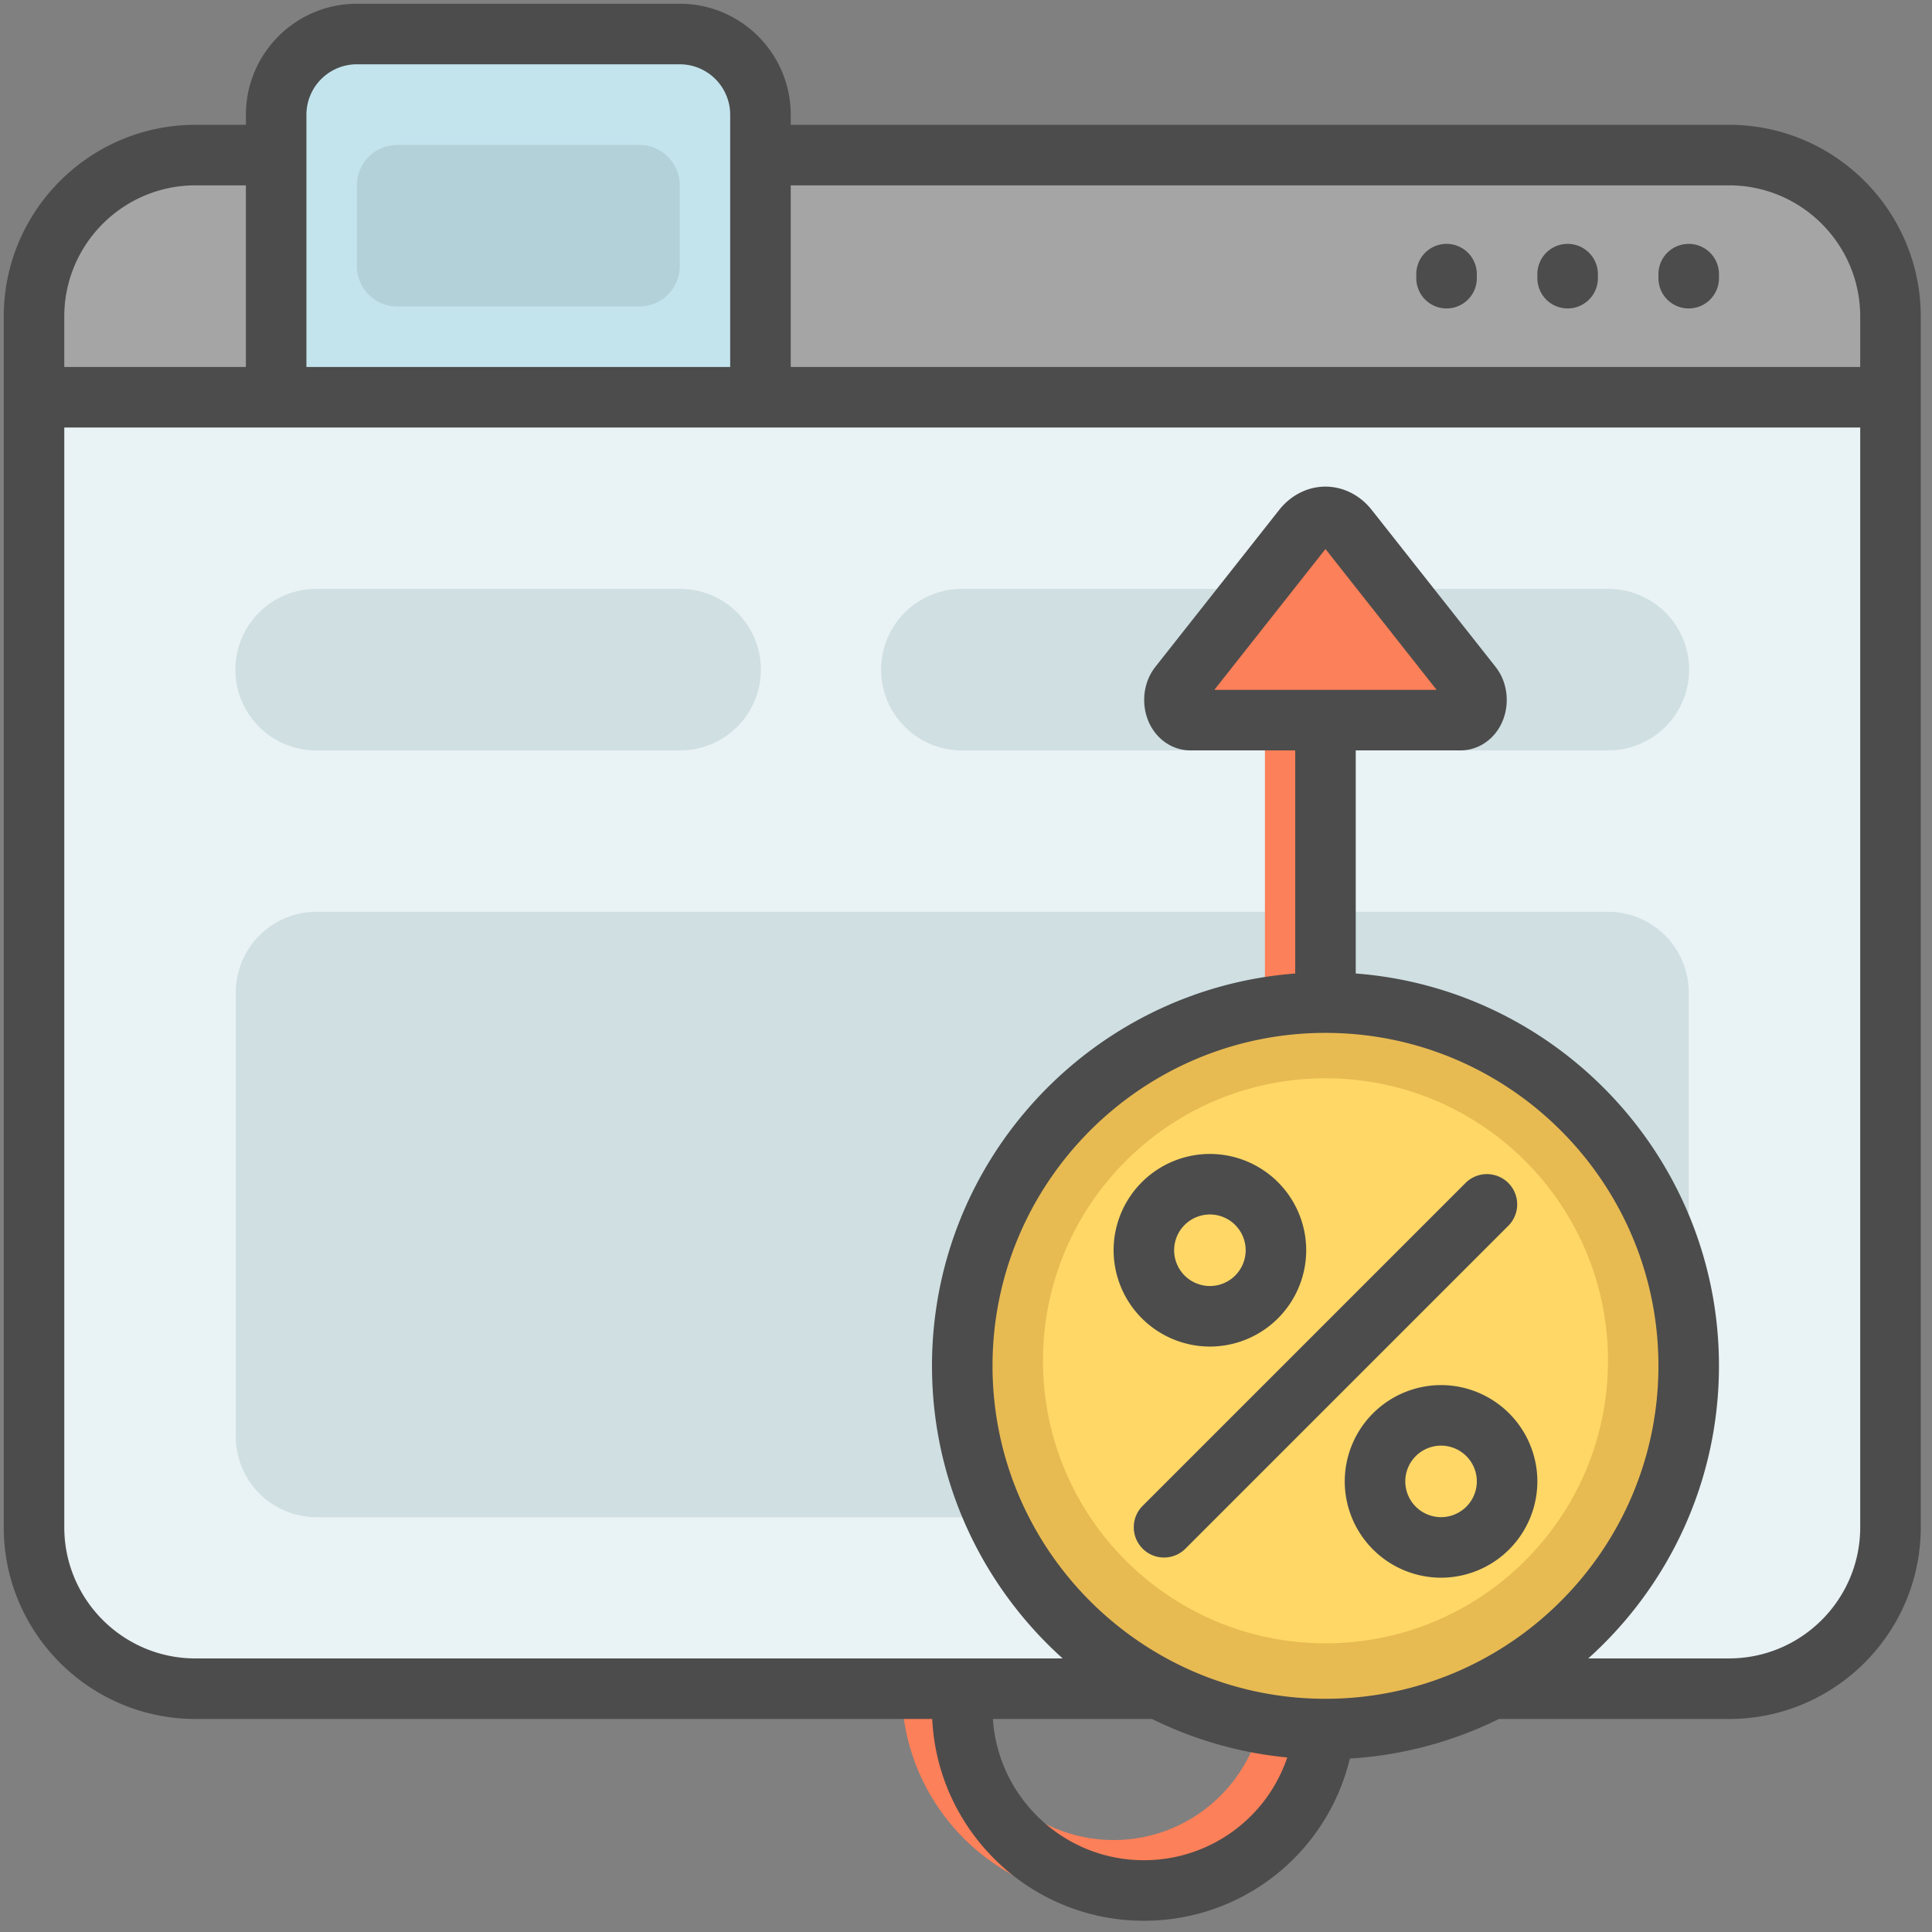 <?xml version="1.0" standalone="no"?><!DOCTYPE svg PUBLIC "-//W3C//DTD SVG 1.1//EN" "http://www.w3.org/Graphics/SVG/1.1/DTD/svg11.dtd"><svg class="icon" style="" viewBox="0 0 1024 1024" version="1.1" xmlns="http://www.w3.org/2000/svg" p-id="22110" xmlns:xlink="http://www.w3.org/1999/xlink" width="200" height="200"><rect x="0" y="0" width="1024" height="1024" fill="#808080" stroke="none"/><defs><style type="text/css"><![CDATA[

]]></style></defs><path d="M1002.004 173.112v72.196H18.027v-72.196c0-47.255 38.309-85.564 85.564-85.564h812.85c47.255 0 85.564 38.309 85.564 85.564z" fill="#A5A5A5" p-id="22111"></path><path d="M1002.004 215.889v598.945c0 47.255-38.309 85.564-85.564 85.564H103.591c-47.255 0-85.564-38.309-85.564-85.564V215.889h128.341V66.155a42.786 42.786 0 0 1 42.786-42.786h171.127a42.786 42.786 0 0 1 42.786 42.786v149.742h598.937z" fill="#E9F2F4" p-id="22112"></path><path d="M895.047 526.058v235.298a42.786 42.786 0 0 1-42.786 42.786h-684.492a42.786 42.786 0 0 1-42.786-42.786V526.058a42.786 42.786 0 0 1 42.786-42.786h684.492a42.786 42.786 0 0 1 42.786 42.786z m-727.278-128.341h192.512a42.786 42.786 0 1 0 0-85.571H167.761a42.786 42.786 0 1 0 0 85.571z m342.246 0h342.254a42.786 42.786 0 1 0 0-85.571H510.016a42.786 42.786 0 1 0 0 85.571z" fill="#CFDFE2" p-id="22113"></path><path d="M403.059 66.155v149.742H146.376V66.155a42.786 42.786 0 0 1 42.786-42.786h171.127a42.786 42.786 0 0 1 42.786 42.786z" fill="#C3E4ED" p-id="22114"></path><path d="M360.281 98.24v42.786a21.393 21.393 0 0 1-21.393 21.393H210.539a21.393 21.393 0 0 1-21.385-21.393v-42.786a21.393 21.393 0 0 1 21.385-21.385h128.349a21.393 21.393 0 0 1 21.393 21.385z" fill="#B2D1D8" p-id="22115"></path><path d="M780.121 375.864c-1.588 2.008-3.731 3.136-5.969 3.136h-71.624V895.047c0 61.924-50.374 112.307-112.299 112.307-61.916 0-112.299-50.382-112.299-112.307v-7.128h32.085v7.128c0 44.238 35.983 80.221 80.213 80.221s80.213-35.991 80.213-80.221V378.999h-39.531c-2.239 0-4.382-1.127-5.969-3.136-3.294-4.175-3.294-10.946 0-15.122L690.605 277.552c6.589-8.359 17.281-8.359 23.87 0l65.647 83.19c3.302 4.175 3.302 10.946 0 15.122z" fill="#FC8059" p-id="22116"></path><path d="M895.047 721.245c0 106.329-86.191 192.52-192.512 192.52-106.329 0-192.52-86.191-192.52-192.512 0-106.329 86.191-192.52 192.52-192.52 106.321 0 192.512 86.191 192.512 192.512z" fill="#E8BA52" p-id="22117"></path><path d="M852.27 721.245c0 82.698-67.036 149.742-149.742 149.742-82.69 0-149.734-67.044-149.734-149.742 0-82.698 67.044-149.734 149.742-149.734 82.698 0 149.734 67.044 149.734 149.742z" fill="#FED766" p-id="22118"></path><path d="M750.663 147.44v-2.143a16.035 16.035 0 1 1 32.085 0v2.143a16.035 16.035 0 1 1-32.085 0z m80.213 16.043a16.035 16.035 0 0 0 16.043-16.035v-2.143a16.035 16.035 0 1 0-32.085 0v2.143a16.035 16.035 0 0 0 16.043 16.035z m64.171 0a16.035 16.035 0 0 0 16.043-16.035v-2.143a16.035 16.035 0 1 0-32.085 0v2.143a16.035 16.035 0 0 0 16.043 16.035z m122.999 4.287v641.723c0 56.018-45.58 101.606-101.606 101.606h-121.975a207.007 207.007 0 0 1-79.015 20.972 112.116 112.116 0 0 1-109.179 85.976c-60.13 0-109.362-47.501-112.164-106.956H103.591c-56.026 0-101.606-45.58-101.606-101.606V167.761c0-56.026 45.58-101.606 101.606-101.606h26.743v-5.342c0-32.443 26.386-58.828 58.82-58.828h171.127c32.435 0 58.82 26.386 58.82 58.82v5.35h497.339c56.026 0 101.606 45.58 101.606 101.606z m-598.945-69.529v96.264h566.851v-26.743c0-38.333-31.18-69.521-69.513-69.521H419.102zM162.411 194.504h224.605V60.805a26.767 26.767 0 0 0-26.735-26.735H189.154a26.767 26.767 0 0 0-26.743 26.743v133.692zM34.07 167.761v26.743h96.256V98.24H103.591c-38.34 0-69.521 31.196-69.521 69.521z m648.2 763.737a206.896 206.896 0 0 1-71.672-20.401H526.257c2.762 41.738 37.586 74.855 80.015 74.855a80.094 80.094 0 0 0 75.998-54.455z m79.158-565.875l-58.9-74.633-58.9 74.633h117.8zM526.058 723.92c0 97.312 79.166 176.477 176.469 176.477 97.312 0 176.477-79.166 176.477-176.477 0-97.304-79.166-176.469-176.469-176.469-97.312 0-176.477 79.166-176.477 176.469z m459.903-497.331H34.07v582.894c0 38.34 31.188 69.521 69.521 69.521h459.649c-42.492-38.206-69.267-93.573-69.267-155.076 0-109.608 84.984-199.736 192.52-207.951V397.717H630.911c-7.168 0-13.939-3.374-18.575-9.24-7.859-9.978-7.859-25.021 0.008-35.007l65.647-83.19c6.208-7.859 15.146-12.359 24.528-12.359 9.391 0 18.337 4.509 24.536 12.367l65.647 83.19c7.874 9.97 7.874 25.021 0 35.007-4.636 5.866-11.399 9.232-18.559 9.232h-55.574V515.969c107.528 8.216 192.512 98.344 192.512 207.943 0 61.511-26.767 116.879-69.259 155.084h74.609c38.34 0 69.521-31.188 69.521-69.521V226.59zM590.229 662.663a51.105 51.105 0 0 1 51.041-51.049 51.105 51.105 0 0 1 51.049 51.041 51.105 51.105 0 0 1-51.041 51.049 51.105 51.105 0 0 1-51.041-51.041z m32.085 0a18.98 18.98 0 0 0 18.956 18.956 18.98 18.98 0 0 0 18.964-18.956 18.98 18.98 0 0 0-18.964-18.964 18.98 18.98 0 0 0-18.956 18.964z m192.52 122.507a51.105 51.105 0 0 1-51.041 51.041 51.105 51.105 0 0 1-51.049-51.041 51.105 51.105 0 0 1 51.041-51.041 51.105 51.105 0 0 1 51.049 51.041z m-32.085 0a18.98 18.98 0 0 0-18.956-18.956 18.98 18.98 0 0 0-18.964 18.956 18.98 18.98 0 0 0 18.964 18.956 18.98 18.98 0 0 0 18.956-18.956z m-177.128 35.649c3.136 3.136 7.247 4.699 11.351 4.699 4.104 0 8.208-1.564 11.343-4.699l171.127-171.127a16.035 16.035 0 1 0-22.687-22.687l-171.127 171.127a16.035 16.035 0 0 0 0 22.687z" fill="#4C4C4C" p-id="22119"></path></svg>